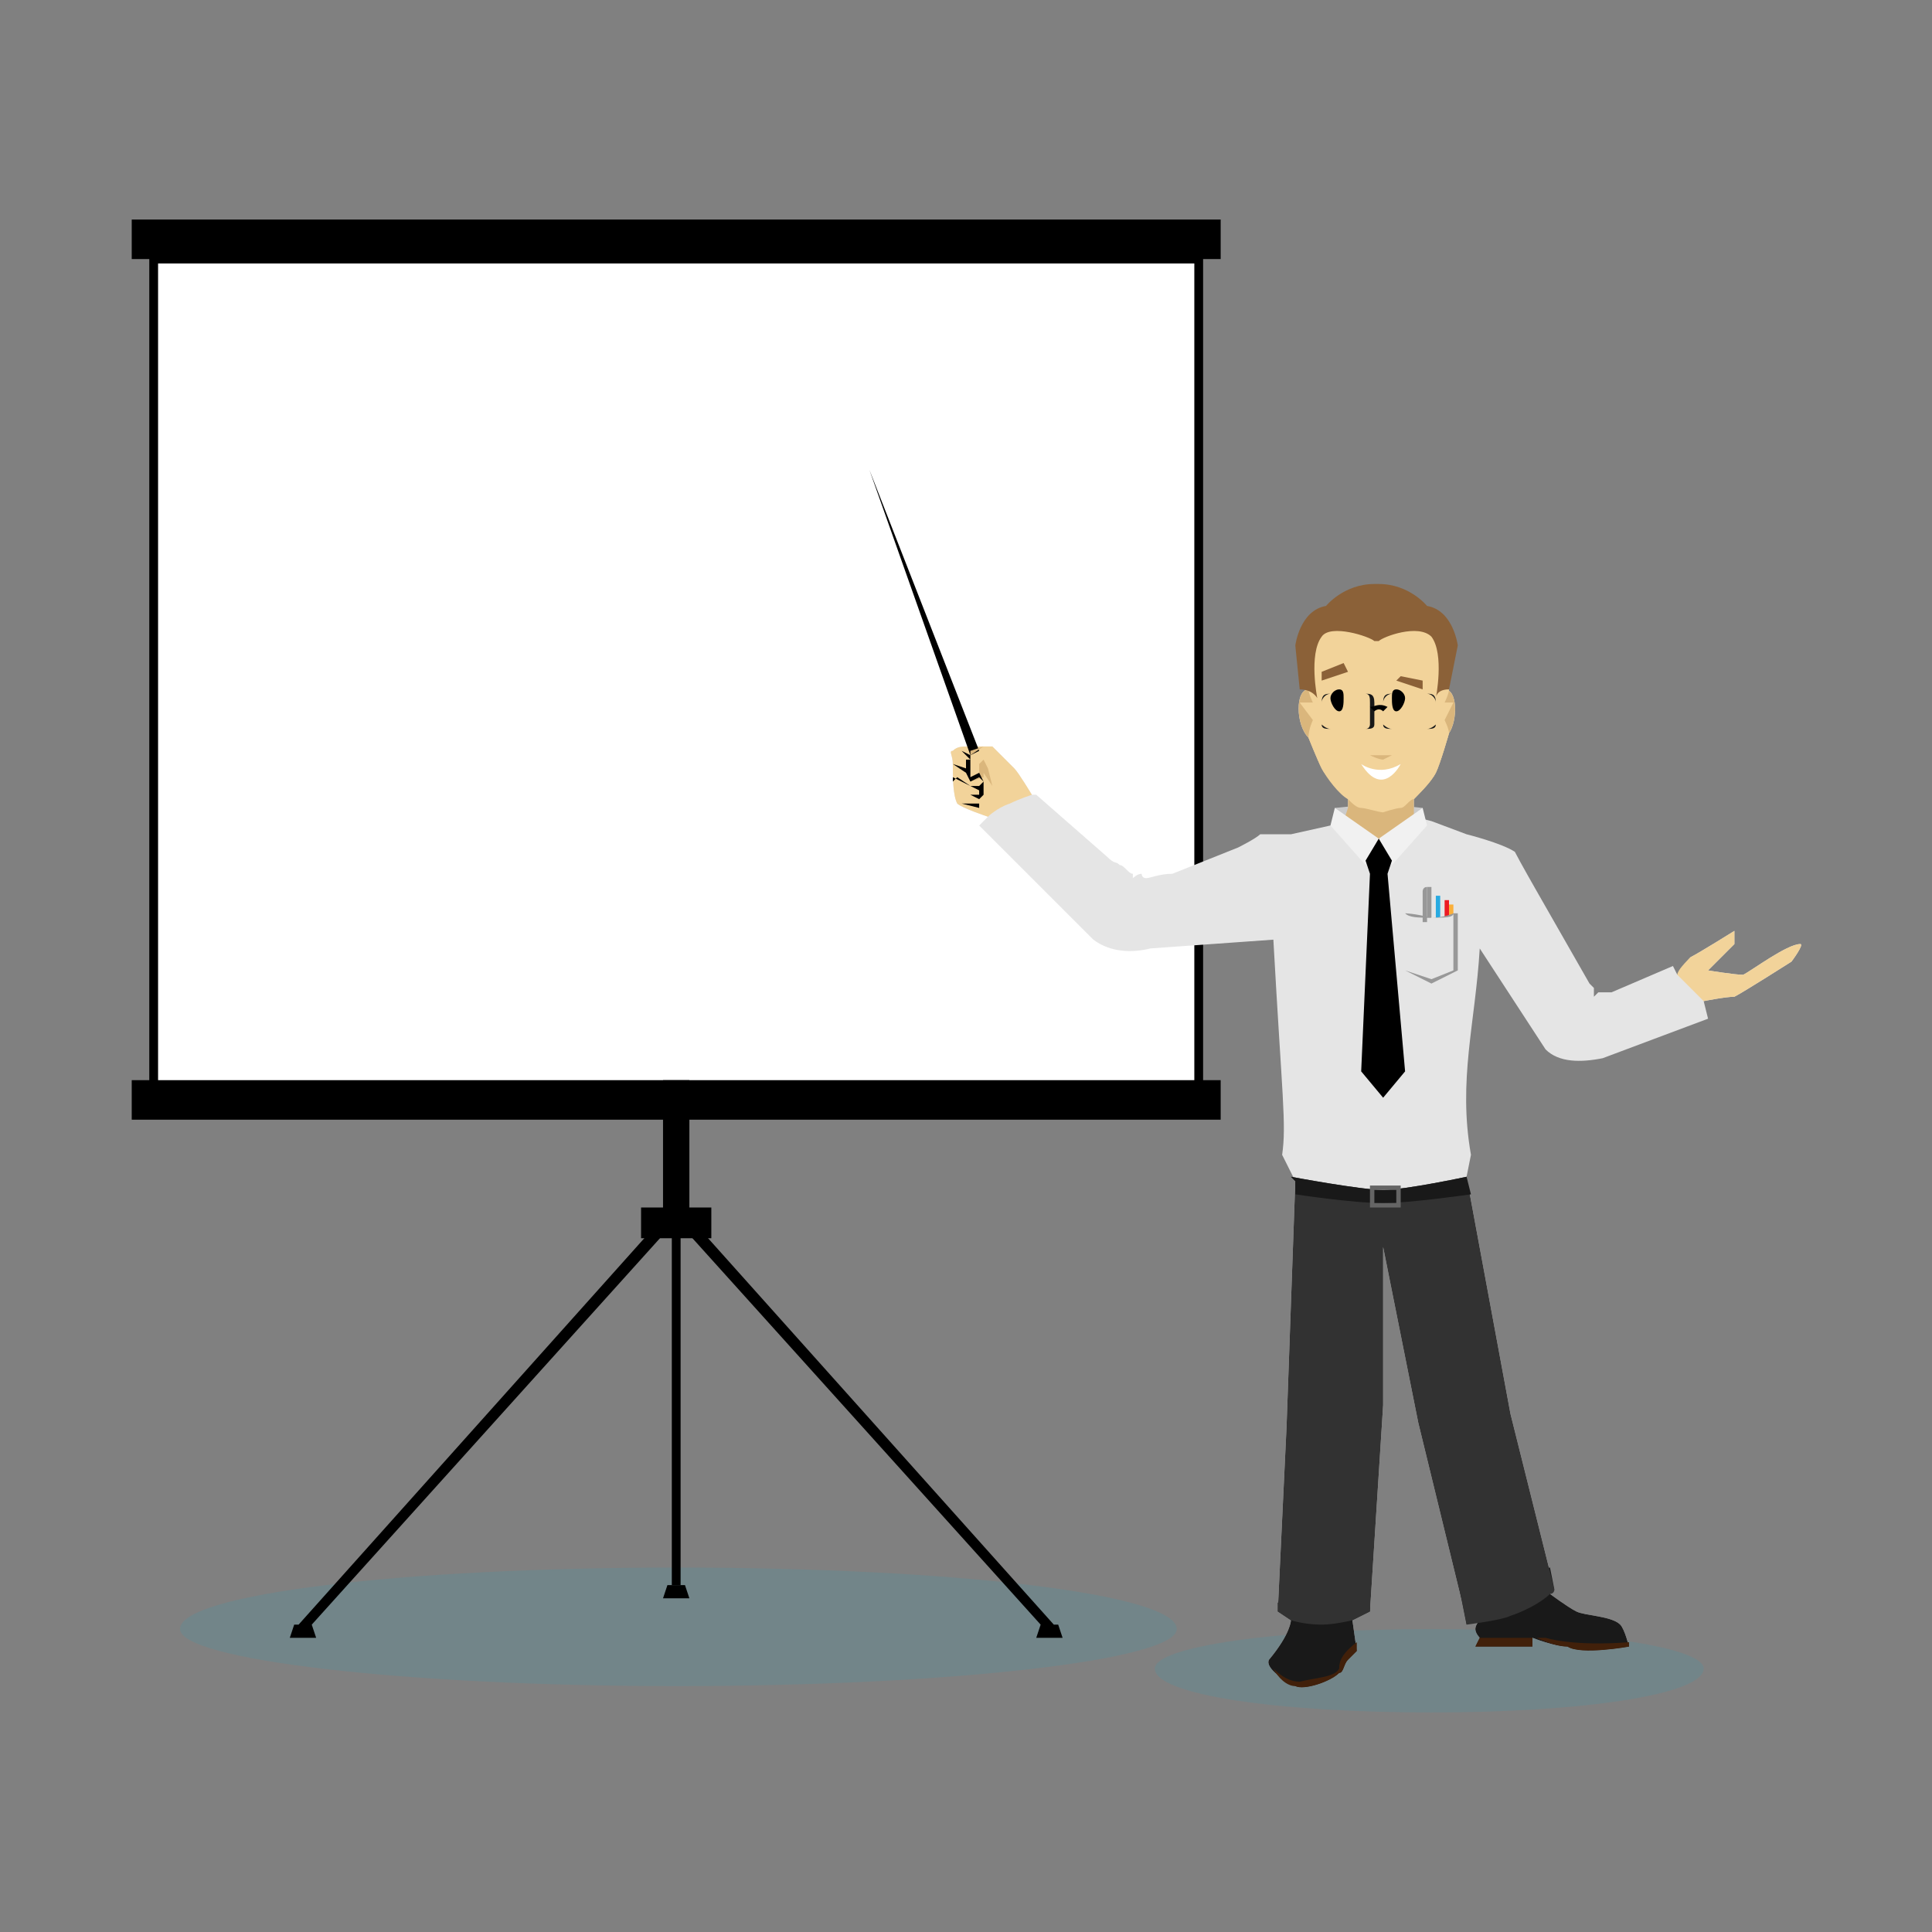 <?xml version="1.0" standalone="no"?>

<svg viewBox="0 0 44 44" style="background-color:#ffffff00" version="1.1" xmlns="http://www.w3.org/2000/svg" xmlns:xlink="http://www.w3.org/1999/xlink" xml:space="preserve" x="0px" y="0px" width="100%" height="100%">
	<rect x="0" y="0" width="44" height="44" fill="#808080" stroke="none"/>
	<g id="Layer%201">
		<g>
			<path d="M 38.8 38 C 38.8 38.6 36 39 32.6 39 C 29.1 39 26.3 38.6 26.3 38 C 26.3 37.5 29.1 37.1 32.6 37.1 C 36 37.1 38.8 37.5 38.8 38 Z" fill="#728589"/>
			<g>
				<path d="M 3.5 25 L 27.3 25 L 27.3 5.9 L 3.5 5.9 L 3.5 25 Z" fill="#ffffff"/>
				<path d="M 27.4 25.1 L 3.4 25.1 L 3.4 5.8 L 27.4 5.8 L 27.4 25.1 ZM 3.6 24.9 L 27.2 24.9 L 27.2 6 L 3.6 6 L 3.6 24.9 Z" fill="#000000"/>
			</g>
			<g id="g9967">
				<path d="M 22.3 18.8 L 24.9 21.4 C 25.3 21.7 25.8 21.7 26.2 21.6 L 29 21.4 C 29.2 25 29.3 25.6 29.2 26.3 L 29.5 26.9 L 29.3 32.5 L 29.1 36.7 L 29.4 36.9 C 29.4 36.9 29.4 37.2 28.9 37.8 C 28.8 38 29.3 38.3 29.5 38.4 C 29.7 38.5 30.3 38.3 30.5 38.1 C 30.6 38.1 30.6 37.9 30.7 37.8 C 30.7 37.8 30.9 37.6 30.9 37.6 L 30.8 36.9 L 31.2 36.7 L 31.5 32 L 31.5 28.4 L 32.3 32.4 L 33.3 36.5 L 33.4 37 L 33.7 36.9 C 33.7 36.9 33.6 37 33.6 37.1 C 33.6 37.2 33.7 37.3 33.7 37.3 L 33.6 37.5 L 34.9 37.5 L 34.9 37.3 C 34.9 37.3 35.4 37.5 35.7 37.5 C 36 37.7 37.1 37.5 37.1 37.5 C 37.1 37.5 37 37.1 36.9 37 C 36.7 36.8 36.1 36.8 35.9 36.7 C 35.7 36.6 35.3 36.3 35.3 36.3 L 35.4 36.2 L 34.4 32.2 L 33.4 26.8 L 33.5 26.3 C 33.2 24.6 33.6 23.3 33.7 21.6 L 35.2 23.9 C 35.5 24.2 36 24.2 36.5 24.1 L 38.9 23.2 L 38.8 22.8 C 38.8 22.8 39.3 22.7 39.5 22.7 C 39.7 22.6 40.8 21.9 40.8 21.9 C 40.8 21.9 41.1 21.5 41 21.5 C 40.7 21.5 39.9 22.1 39.7 22.2 C 39.5 22.2 38.9 22.1 38.9 22.1 L 39.5 21.5 L 39.5 21.2 C 39.5 21.2 38.7 21.7 38.5 21.8 C 38.4 21.9 38.2 22.2 38.2 22.2 L 38.1 22 L 36.7 22.6 L 36.4 22.6 L 36.3 22.7 L 36.3 22.5 L 36.2 22.4 L 35 20.3 C 35 20.3 34.6 19.6 34.5 19.4 C 34.2 19.2 33.4 19 33.4 19 L 32.6 18.7 L 32.2 18.6 L 32.2 18.4 L 32.2 18.2 C 32.2 18.2 32.6 17.8 32.7 17.6 C 32.8 17.4 33 16.7 33 16.7 C 33.2 16.4 33.2 15.7 32.9 15.7 C 32.9 15.6 32.9 14.8 32.9 14.6 C 32.6 14 31.8 13.7 31.4 13.7 C 30.7 13.7 30 14.3 29.8 14.8 C 29.7 15 29.8 15.6 29.8 15.7 C 29.5 15.7 29.5 16.5 29.8 16.8 C 29.8 16.8 30 17.3 30.1 17.5 C 30.2 17.7 30.7 18.2 30.7 18.2 L 30.7 18.4 L 30.6 18.7 L 30.3 18.8 L 29.4 19 C 29.4 19 28.9 19 28.7 19 C 28.6 19.1 28.2 19.3 28.2 19.3 L 26.7 19.9 C 26.4 19.9 26.2 20 26.1 20 C 26 20 26 19.9 26 19.9 C 25.9 19.9 25.8 20 25.8 20 C 25.8 20 25.8 20 25.8 19.9 C 25.7 19.9 25.6 19.7 25.5 19.7 C 25.4 19.6 25.4 19.7 25.2 19.5 L 23.6 18.1 L 23.5 18.1 C 23.5 18.1 23.2 17.6 23.1 17.5 C 23 17.4 22.7 17.1 22.6 17 C 22.5 17 22.3 17 22.1 17 C 21.9 17 21.8 17 21.7 17.1 C 21.6 17.1 21.7 17.2 21.7 17.4 C 21.7 17.7 21.7 18.1 21.8 18.3 C 21.9 18.4 22.5 18.6 22.5 18.6 L 22.3 18.8 Z" fill="#e5e5e5"/>
			</g>
			<g>
				<path d="M 30.5 38.1 C 30.6 38.1 30.6 37.9 30.7 37.8 C 30.7 37.8 30.9 37.6 30.9 37.6 L 30.8 36.9 L 31.2 36.7 L 31.2 36.2 L 29.1 36.5 L 29.1 36.7 L 29.4 36.9 C 29.4 36.9 29.4 37.2 28.9 37.8 C 28.8 38 29.3 38.3 29.5 38.4 C 29.7 38.5 30.3 38.3 30.5 38.1 Z" fill="#191919"/>
				<path d="M 35.9 36.7 C 35.7 36.6 35.3 36.3 35.3 36.3 L 35.4 36.2 L 35.3 35.7 L 33.2 36 L 33.3 36.5 L 33.4 37 L 33.7 36.9 C 33.7 36.9 33.6 37 33.6 37.1 C 33.6 37.2 33.7 37.3 33.7 37.3 L 33.6 37.5 L 34.9 37.5 L 34.9 37.3 C 34.9 37.3 35.4 37.5 35.7 37.5 C 36 37.7 37.1 37.5 37.1 37.5 C 37.1 37.5 37 37.1 36.9 37 C 36.7 36.8 36.1 36.8 35.9 36.7 Z" fill="#191919"/>
			</g>
			<path d="M 31.4 18.3 L 30.4 18.4 L 30.4 18.7 L 32.4 18.7 L 32.4 18.4 L 31.4 18.3 Z" fill="#cbcbcb"/>
			<path d="M 32.9 15.7 C 32.9 15.6 32.9 14.8 32.9 14.6 C 32.6 14 31.8 13.7 31.4 13.7 C 30.7 13.7 30 14.3 29.8 14.8 C 29.7 15 29.8 15.6 29.8 15.7 C 29.5 15.7 29.5 16.5 29.8 16.8 C 29.8 16.8 30 17.3 30.1 17.5 C 30.2 17.7 30.7 18.2 30.7 18.2 L 30.7 18.4 L 30.6 18.7 L 31 19.2 L 31.7 19.3 L 32.3 18.7 L 32.2 18.6 L 32.2 18.4 L 32.2 18.2 C 32.2 18.2 32.6 17.8 32.7 17.6 C 32.8 17.4 33 16.7 33 16.7 C 33.2 16.4 33.2 15.7 32.9 15.7 Z" fill="#dab67c"/>
			<g>
				<path d="M 33 15.7 C 33 15.6 32.9 14.8 32.9 14.6 C 32.6 14 31.8 13.7 31.4 13.7 C 30.7 13.7 30 14.3 29.8 14.8 C 29.7 15 29.8 15.6 29.8 15.7 C 29.8 15.8 29.9 16 29.9 16 L 29.6 16 L 29.9 16.4 C 29.9 16.4 29.8 16.6 29.8 16.8 C 29.8 16.8 30 17.3 30.1 17.5 C 30.2 17.7 30.5 18.1 30.7 18.2 C 30.8 18.3 30.9 18.4 31 18.4 C 31.1 18.4 31.4 18.5 31.5 18.5 C 31.5 18.5 31.8 18.4 31.9 18.4 C 32 18.4 32.1 18.2 32.2 18.2 C 32.4 18 32.6 17.8 32.7 17.6 C 32.8 17.4 33 16.7 33 16.7 C 33 16.6 32.9 16.4 32.9 16.4 L 33.1 16 L 32.9 16 C 32.9 16 33 15.8 33 15.7 Z" fill="#f2d39a"/>
				<path d="M 22.6 17 C 22.5 17 22.3 17 22.1 17 C 21.9 17 21.8 17 21.7 17.1 C 21.6 17.1 21.7 17.2 21.7 17.4 C 21.7 17.7 21.7 18.1 21.8 18.3 C 21.9 18.4 22.5 18.6 22.5 18.6 C 22.5 18.6 22.7 18.4 23 18.3 C 23.2 18.2 23.5 18.1 23.5 18.1 C 23.5 18.1 23.2 17.6 23.1 17.5 C 23 17.4 22.7 17.1 22.6 17 Z" fill="#f2d39a"/>
			</g>
			<path d="M 41 21.5 C 40.7 21.5 39.9 22.1 39.7 22.2 C 39.5 22.2 38.9 22.1 38.9 22.1 L 39.5 21.5 L 39.5 21.2 C 39.5 21.2 38.7 21.7 38.5 21.8 C 38.5 21.8 38.5 21.8 38.5 21.8 C 38.4 21.9 38.2 22.1 38.2 22.2 L 38.8 22.8 C 38.8 22.8 39.3 22.7 39.5 22.7 C 39.7 22.6 40.8 21.9 40.8 21.9 C 40.8 21.9 41.1 21.5 41 21.5 Z" fill="#f2d39a"/>
			<path d="M 31.1 19.7 L 31.4 19.1 L 30.4 18.4 L 30.3 18.8 L 31.1 19.7 Z" fill="#f1f1f1"/>
			<path d="M 31.7 19.7 L 31.4 19.1 L 32.4 18.4 L 32.5 18.8 L 31.7 19.7 Z" fill="#f1f1f1"/>
			<path d="M 35.4 36.2 L 34.4 32.2 L 33.4 26.8 C 33.4 26.8 32 27.1 31.5 27.1 C 31 27.1 29.4 26.8 29.4 26.8 L 29.4 26.8 L 29.5 26.9 L 29.3 32.5 L 29.1 36.7 L 29.4 36.9 C 29.4 36.9 29.7 37 30.1 37 C 30.4 37 30.8 36.9 30.8 36.9 L 31.2 36.7 L 31.5 32 L 31.5 28.4 L 32.3 32.4 L 33.3 36.5 L 33.4 37 C 33.4 37 34.2 36.9 34.4 36.8 C 34.7 36.7 35.1 36.5 35.3 36.3 C 35.4 36.3 35.4 36.2 35.4 36.2 Z" fill="#323232"/>
			<path d="M 33.5 27.2 L 33.4 26.8 C 33.4 26.8 32 27.1 31.5 27.1 C 31 27.1 29.4 26.8 29.4 26.8 L 29.4 26.8 L 29.5 26.9 L 29.5 27.2 C 29.5 27.2 30.8 27.4 31.5 27.4 C 32.1 27.4 33.5 27.2 33.5 27.2 Z" fill="#191919"/>
			<path d="M 31.9 27.5 L 31.2 27.5 L 31.2 27 L 31.9 27 L 31.9 27.5 ZM 31.3 27.4 L 31.8 27.4 L 31.8 27.1 L 31.3 27.1 L 31.3 27.4 Z" fill="#656565"/>
			<path d="M 32.8 21 L 32.7 21 L 32.7 20.4 L 32.8 20.4 L 32.8 21 Z" fill="#28aae1"/>
			<path d="M 33 21.1 L 32.9 21.1 L 32.9 20.5 L 33 20.5 L 33 21.1 Z" fill="#ec1b23"/>
			<path d="M 33.1 21.2 L 33 21.2 L 33 20.6 L 33.1 20.6 L 33.1 21.2 Z" fill="#faaf3a"/>
			<g>
				<path d="M 35.2 37.3 L 35 37.3 C 35.2 37.4 35.5 37.5 35.7 37.5 C 36 37.7 37.1 37.5 37.1 37.5 C 37.1 37.5 37.1 37.5 37.1 37.4 C 35.8 37.5 35.2 37.3 35.2 37.3 Z" fill="#41200a"/>
				<path d="M 30.7 37.8 C 30.7 37.8 30.9 37.6 30.9 37.6 L 30.9 37.4 C 30.5 37.7 30.5 37.9 30.5 38 C 30.4 38.2 30 38.2 29.6 38.3 C 29.4 38.3 29.2 38.2 29 38 C 29.1 38.2 29.3 38.4 29.5 38.4 C 29.7 38.5 30.3 38.3 30.5 38.1 C 30.6 38.1 30.6 37.9 30.7 37.8 Z" fill="#41200a"/>
				<path d="M 34.9 37.3 L 34.8 37.3 L 33.7 37.3 L 33.6 37.5 L 34.9 37.5 L 34.9 37.3 Z" fill="#41200a"/>
			</g>
			<path d="M 32.6 21 C 32.6 21.1 32.6 21.1 32.5 21.1 L 32.5 21.1 C 32.5 21.1 32.5 21.1 32.5 21 L 32.5 20.2 C 32.5 20.2 32.5 20.2 32.5 20.2 L 32.5 20.2 C 32.6 20.2 32.6 20.2 32.6 20.2 L 32.6 21 Z" fill="#989898"/>
			<path d="M 31.1 16.6 L 30.3 16.6 C 30.2 16.6 30.1 16.6 30.1 16.5 L 30.1 16 C 30.1 15.8 30.2 15.8 30.3 15.8 L 31.1 15.8 C 31.2 15.8 31.3 15.8 31.3 16 L 31.3 16.5 C 31.3 16.6 31.2 16.6 31.1 16.6 ZM 30.3 15.8 C 30.2 15.8 30.1 15.9 30.1 16 L 30.1 16.5 C 30.1 16.5 30.2 16.6 30.3 16.6 L 31.1 16.6 C 31.2 16.6 31.2 16.5 31.2 16.5 L 31.2 16 C 31.2 15.9 31.2 15.8 31.1 15.8 L 30.3 15.8 Z" fill="#191919"/>
			<path d="M 32.5 16.6 L 31.7 16.6 C 31.6 16.6 31.5 16.6 31.5 16.5 L 31.5 16 C 31.5 15.8 31.6 15.8 31.7 15.8 L 32.5 15.8 C 32.6 15.8 32.7 15.8 32.7 16 L 32.7 16.5 C 32.7 16.6 32.6 16.6 32.5 16.6 ZM 31.7 15.8 C 31.6 15.8 31.5 15.9 31.5 16 L 31.5 16.5 C 31.5 16.5 31.6 16.6 31.7 16.6 L 32.5 16.6 C 32.6 16.6 32.7 16.5 32.7 16.5 L 32.7 16 C 32.7 15.9 32.6 15.8 32.5 15.8 L 31.7 15.8 Z" fill="#191919"/>
			<path d="M 19.8 10.7 L 22.1 17.2 L 22.3 17.1 L 19.8 10.7 Z" fill="#000000"/>
			<path d="M 32.5 13.8 C 32.5 13.8 32.1 13.3 31.4 13.3 L 31.4 13.3 C 31.4 13.3 31.4 13.3 31.3 13.3 C 31.3 13.3 31.3 13.3 31.3 13.3 L 31.3 13.3 C 30.6 13.3 30.2 13.8 30.2 13.8 C 29.6 13.9 29.5 14.7 29.5 14.7 L 29.6 15.7 C 29.9 15.7 30 15.9 30 15.9 C 30 15.9 29.8 14.9 30.1 14.5 C 30.3 14.2 31.2 14.5 31.3 14.6 C 31.3 14.6 31.3 14.6 31.3 14.6 C 31.4 14.6 31.4 14.6 31.4 14.6 C 31.5 14.5 32.3 14.2 32.6 14.5 C 32.9 14.9 32.7 15.9 32.7 15.9 C 32.7 15.9 32.7 15.7 33 15.7 L 33.2 14.7 C 33.2 14.7 33.1 13.9 32.5 13.8 Z" fill="#8b6138"/>
			<path d="M 32 15.9 C 32 16 31.9 16.2 31.8 16.2 C 31.7 16.2 31.7 16 31.7 15.9 C 31.7 15.8 31.7 15.7 31.8 15.7 C 31.9 15.7 32 15.8 32 15.9 Z" fill="#000000"/>
			<path d="M 30.6 15.9 C 30.6 16 30.6 16.2 30.5 16.2 C 30.4 16.2 30.3 16 30.3 15.9 C 30.3 15.8 30.4 15.7 30.5 15.7 C 30.6 15.7 30.6 15.8 30.6 15.9 Z" fill="#000000"/>
			<path d="M 31 17.4 C 31 17.4 31.4 17.7 31.9 17.4 C 31.9 17.4 31.5 18.2 31 17.4 Z" fill="#ffffff"/>
			<path d="M 26.8 37.1 C 26.8 37.8 21.7 38.4 15.4 38.4 C 9.2 38.4 4.1 37.8 4.1 37.1 C 4.1 36.3 9.2 35.7 15.4 35.7 C 21.7 35.7 26.8 36.3 26.8 37.1 Z" fill="#728589"/>
			<path d="M 31.2 17.2 C 31.2 17.2 31.4 17.3 31.5 17.3 C 31.5 17.3 31.7 17.2 31.7 17.2 C 31.7 17.2 31.5 17.2 31.5 17.2 C 31.4 17.2 31.2 17.2 31.2 17.2 Z" fill="#dab67c"/>
			<path d="M 31.9 15.4 L 31.8 15.5 L 32.4 15.7 L 32.4 15.5 L 31.9 15.4 Z" fill="#8b6138"/>
			<path d="M 30.6 15.1 L 30.7 15.3 L 30.1 15.5 L 30.1 15.3 L 30.6 15.1 Z" fill="#8b6138"/>
			<g>
				<path d="M 33.2 22.1 L 32.6 22.3 L 32 22.1 L 32 20.8 C 32 20.8 32.2 20.9 32.6 20.9 C 32.9 20.9 33.2 20.8 33.2 20.8 L 33.2 22.1 Z" fill="#e5e5e5"/>
				<path d="M 32.6 22.4 L 32 22.1 L 32 20.8 L 32 20.8 C 32 20.8 32.2 20.8 32.6 20.9 L 32.6 20.9 C 32.9 20.9 33.1 20.8 33.1 20.8 L 33.2 20.8 L 33.2 22.1 L 32.6 22.4 ZM 32 22.1 L 32.6 22.3 L 33.1 22.1 L 33.1 20.8 C 33.1 20.9 32.9 20.9 32.6 20.9 L 32.6 20.9 C 32.3 20.9 32.1 20.9 32 20.8 L 32 22.1 Z" fill="#989898"/>
			</g>
			<path d="M 32.4 21 C 32.4 21 32.4 21 32.4 21 L 32.4 20.3 C 32.4 20.3 32.4 20.2 32.5 20.2 C 32.5 20.2 32.5 20.3 32.5 20.3 C 32.5 20.3 32.5 20.3 32.5 20.3 C 32.5 20.3 32.5 20.3 32.5 20.3 L 32.5 21 C 32.5 21 32.4 21 32.4 21 Z" fill="#989898"/>
			<path d="M 22.4 17 L 22.1 17.1 L 22.1 17.8 L 22.4 17.7 L 22.4 17.5 L 22.4 17.6 L 22.6 17.9 L 22.5 17.5 L 22.4 17.3 L 22.3 17.4 L 22.3 17.6 L 22.1 17.7 L 22.1 17.2 L 22.4 17 Z" fill="#dab67c"/>
			<path d="M 27.8 5.9 L 3 5.9 L 3 5 L 27.8 5 L 27.8 5.9 Z" fill="#000000"/>
			<path d="M 27.8 25.5 L 3 25.5 L 3 24.6 L 27.8 24.6 L 27.8 25.5 Z" fill="#000000"/>
			<g>
				<path d="M 15.7 28 L 15.1 28 L 15.1 24.6 L 15.7 24.6 L 15.7 28 Z" fill="#000000"/>
				<path d="M 16.2 28.2 L 14.6 28.2 L 14.6 27.5 L 16.2 27.5 L 16.2 28.2 Z" fill="#000000"/>
				<g>
					<path d="M 15.2 36.1 L 15.1 36.4 L 15.7 36.4 L 15.6 36.1 L 15.2 36.1 Z" fill="#000000"/>
					<path d="M 24.2 37.3 L 24.1 37 L 24 37 L 15.5 27.5 L 15.5 27.3 L 15.3 27.3 L 15.3 27.5 L 6.8 37 L 6.7 37 L 6.6 37.3 L 7.2 37.3 L 7.1 37 L 15.3 27.9 L 15.3 36.1 L 15.5 36.1 L 15.5 27.9 L 23.7 37 L 23.6 37.3 L 24.2 37.3 Z" fill="#000000"/>
				</g>
			</g>
			<path d="M 31.6 19.9 L 31.7 19.6 L 31.4 19.1 L 31.1 19.6 L 31.2 19.9 L 31 24.4 L 31.5 25 L 32 24.4 L 31.6 19.9 Z" fill="#000000"/>
			<path d="M 22.1 17.7 L 22.1 17.2 L 21.9 17.1 L 22.1 17.3 L 22 17.3 L 22 17.5 L 21.7 17.4 L 22 17.6 L 22.1 17.8 L 22.3 17.7 L 22.4 17.8 L 22.3 17.9 L 22.1 17.9 L 21.7 17.7 L 21.7 17.8 L 21.8 17.7 L 22.1 17.9 L 22.3 18 L 22.3 18.1 L 22.1 18.1 L 21.8 18 L 22.1 18.1 L 22.3 18.2 L 22.3 18.2 L 22.3 18.3 L 22.2 18.3 L 21.9 18.3 L 22.3 18.4 L 22.3 18.2 L 22.4 18.1 L 22.4 17.8 L 22.3 17.6 L 22.1 17.7 Z" fill="#000000"/>
			<path d="M 31.3 16.2 L 31.2 16.1 C 31.3 16.1 31.4 16 31.6 16.1 L 31.5 16.2 C 31.4 16.1 31.3 16.2 31.3 16.2 Z" fill="#000000"/>
		</g>
	</g>
</svg>